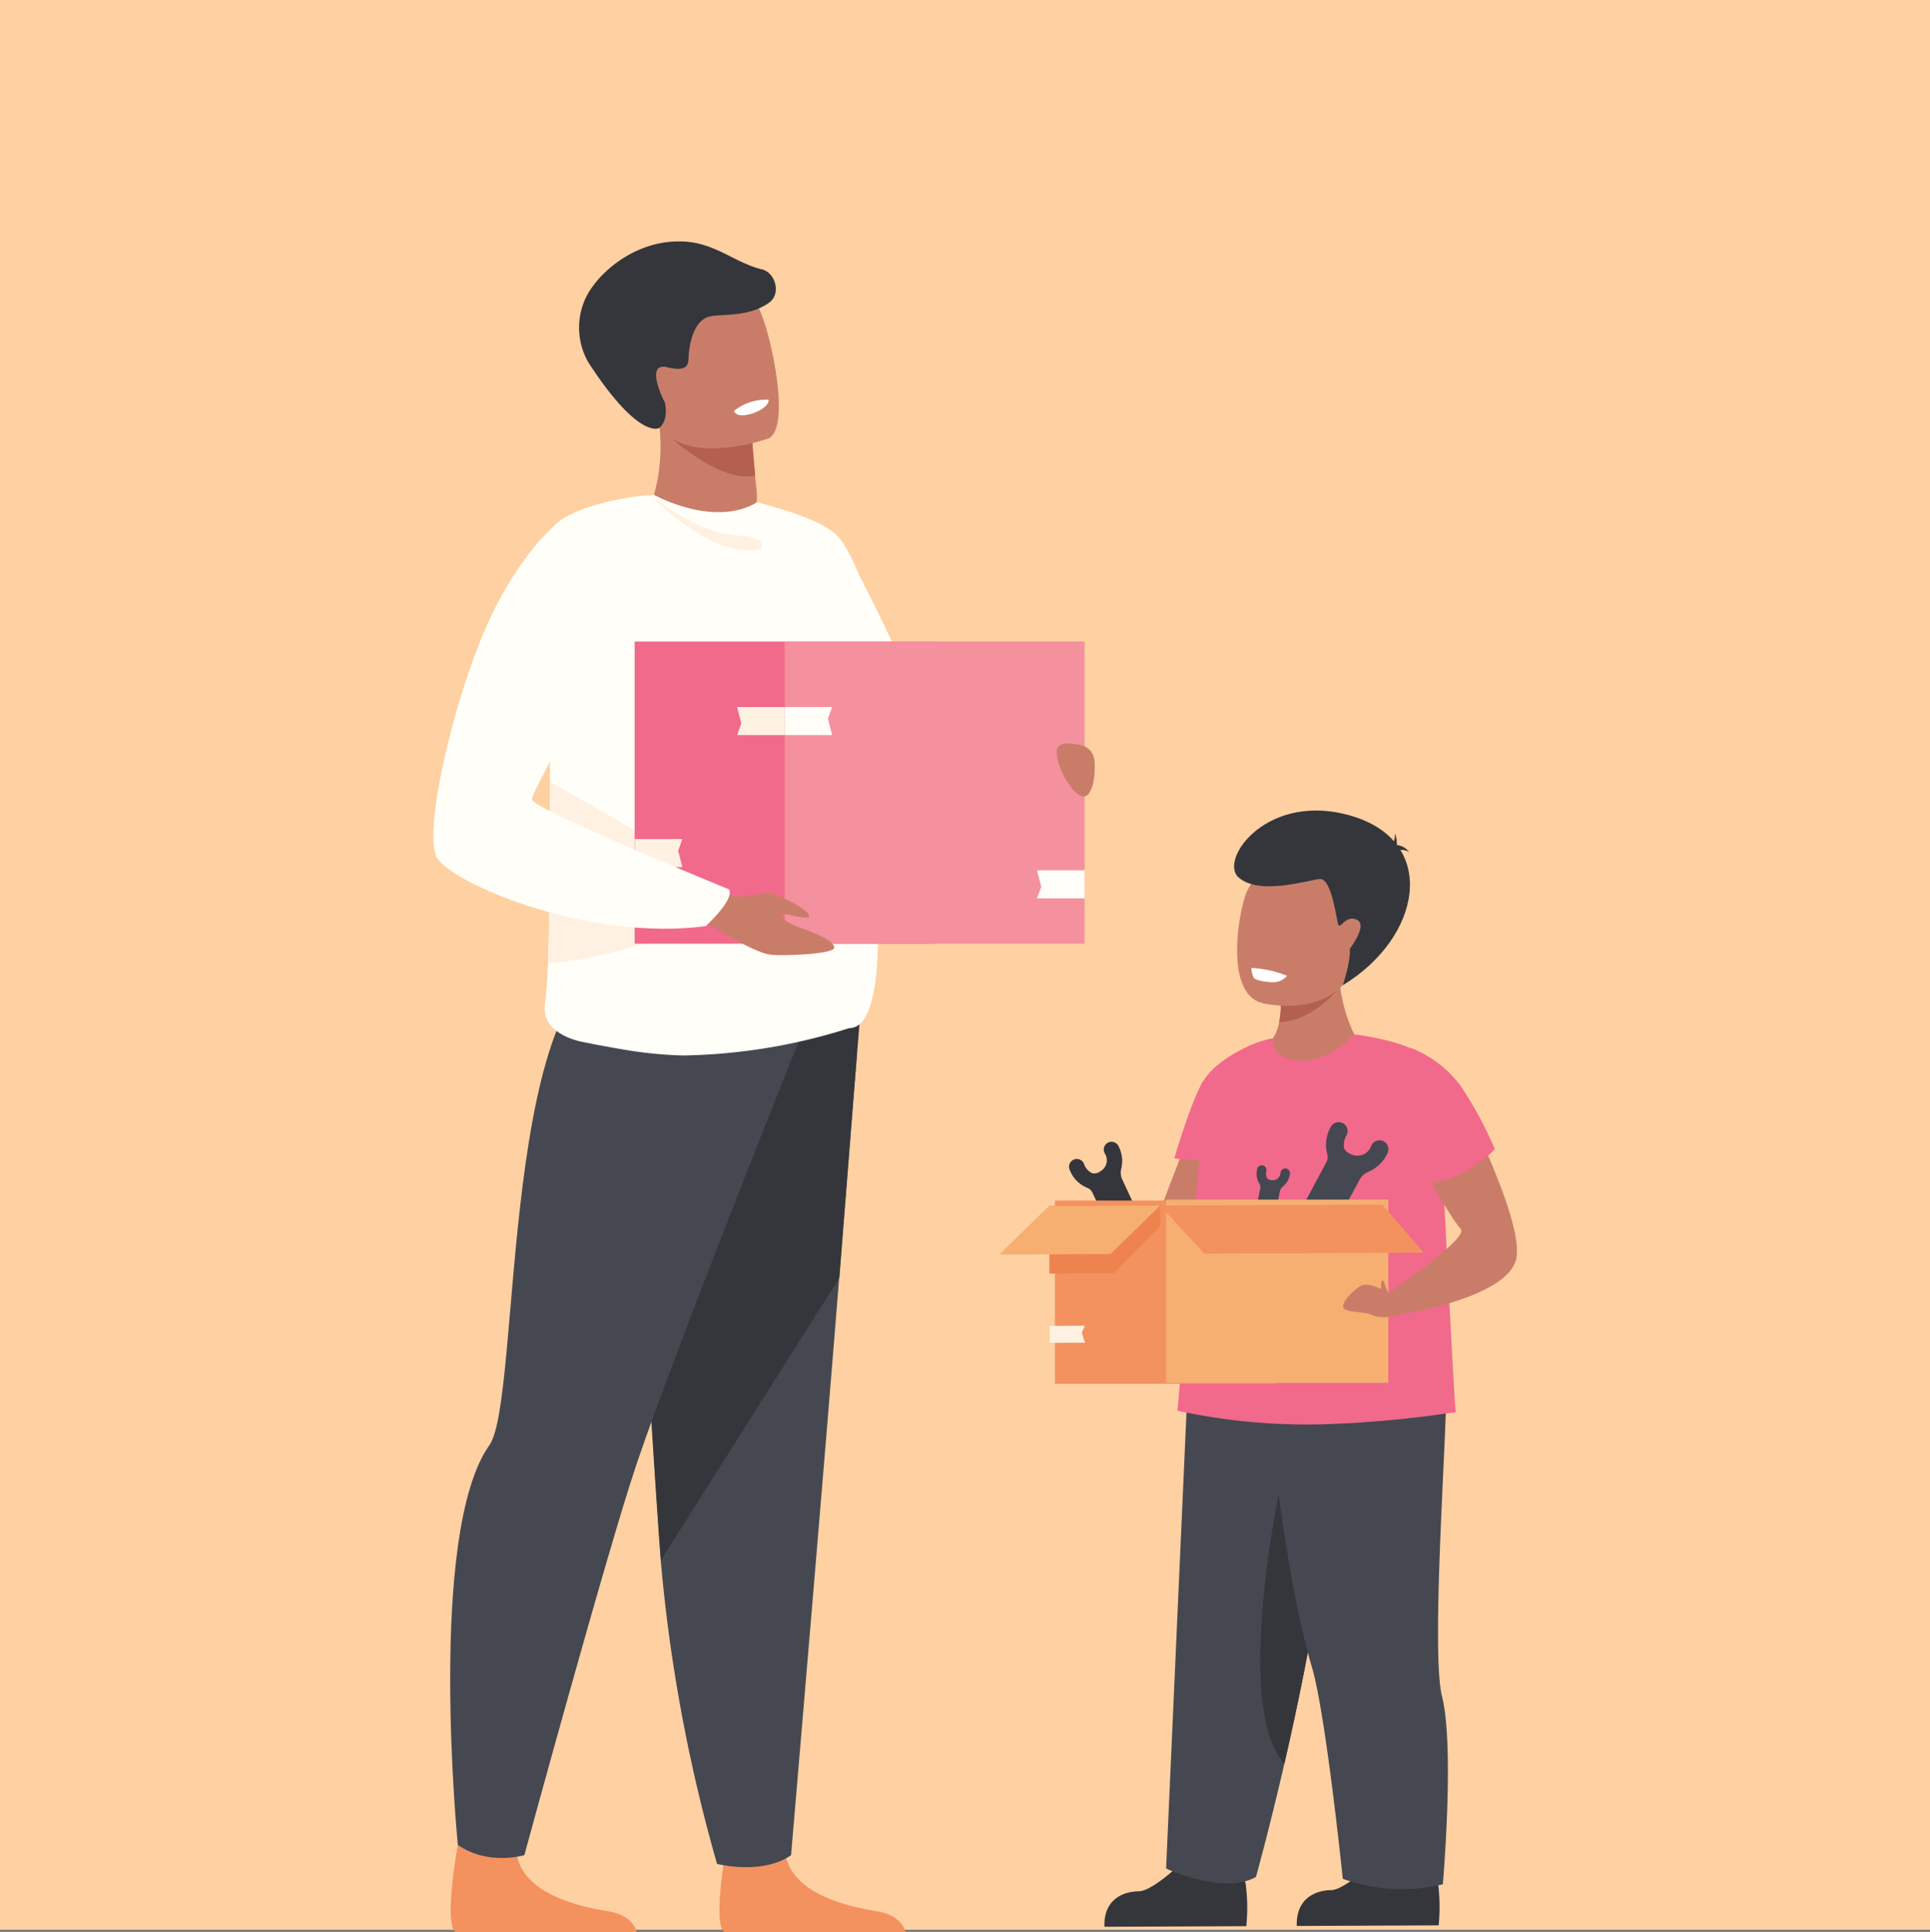 <svg id="Layer_1" data-name="Layer 1" xmlns="http://www.w3.org/2000/svg" viewBox="0 0 352.4 352.85"><rect x="0" y="0" width="352.4" height="352.85" fill="#808080" stroke="none"/><defs><style>.cls-1{fill:#fed0a2;}.cls-2{fill:#fffef8;}.cls-3{fill:#f3925f;}.cls-4{fill:#454850;}.cls-5{fill:#34363b;}.cls-6{fill:#c97d69;}.cls-7{fill:#b3614e;}.cls-8{fill:#fff1e2;}.cls-9{fill:#fff;}.cls-10{fill:#f1698b;}.cls-11{fill:#f5909e;}.cls-12{fill:#f6af71;}.cls-13{fill:#ef834f;}</style></defs><title>pack</title><rect class="cls-1" width="352.4" height="352.4"/><path class="cls-2" d="M153.07,98s23.7,41.42,18.95,55.7-20.66,15.2-20.66,15.2Z"/><path class="cls-3" d="M165.36,352.85H132.27c-2.37-1.61.64-17.33.64-17.33s9-3.43,10.59,3.54,11.5,9.18,16.76,10C163.86,349.68,165,351.65,165.36,352.85Z"/><path class="cls-3" d="M116.29,352.85H83.2c-2.37-1.61.64-17.33.64-17.33s9-3.43,10.59,3.54,11.5,9.18,16.76,10C114.79,349.68,115.93,351.65,116.29,352.85Z"/><path class="cls-4" d="M156.46,192.5s-1.49,18.55-3.24,40.86c-2.38,30.3-8.78,105.42-8.78,105.42s-4.2,3.58-13.51,1.62a294.08,294.08,0,0,1-10.29-55.49l-.11-1.46c-2.2-30.11-5.63-93.52-5.63-93.52Z"/><path class="cls-5" d="M157,186.09s-2,25-3.74,47.27l-32.58,51.55-.11-1.46c-2.2-30.11-5.63-93.52-5.63-93.52Z"/><path class="cls-4" d="M147.47,186.09s-23.63,58.81-31.18,81.11c-5.38,15.88-20.55,71.59-20.55,71.59s-6.6,2-12.14-1.87c0,0-5.65-56.92,5.76-73,6.05-8.51,1.5-88.51,26-89.2S147.47,186.09,147.47,186.09Z"/><path class="cls-6" d="M136.91,99.39a14.75,14.75,0,0,1-10.18,1.37,21.12,21.12,0,0,1-6.9-2.91,20.34,20.34,0,0,1-2.78-2.1s.12-.18.33-.52c1.07-1.82,4.3-8.38,2.86-18.9,0-.14,1,.06,2.6.43,4.69,1.11,14.11,3.78,14.53,3.9h0s.12,2.21.5,6.18c0,.35.07.72.11,1.09s.1,1,.15,1.47C138.59,93.53,136.91,99.39,136.91,99.39Z"/><path class="cls-7" d="M137.89,86.84c-7,1.6-17.44-8.73-17.44-8.73a11,11,0,0,1,2.39-1.36c4.69,1.11,14.11,3.78,14.53,3.9h0S137.5,82.87,137.89,86.84Z"/><path class="cls-2" d="M160.15,176.18c-.51,6.74-1.93,11.57-5.06,11.57a104.9,104.9,0,0,1-30.47,5A76.51,76.51,0,0,1,113,191.52c-3.89-.66-7-1.32-7-1.32-3.34-.77-7-2.83-6.52-6.63.26-2,.45-4.62.58-7.64l0-.58c.37-8.81.31-21,.35-32.57,0-7.14.1-14.08.34-19.93,0,0-3.27-23,.36-26.76,4.26-4.41,16.77-5.77,17.55-5.6l.71-.15s10.65,6,18.57,1.56c0,0,.21-.23.24-.22,1.85.62,11.53,2.79,14.85,6.3,1.15,1.21,5.72,8.63,5.85,16.78.17,11.36-.27,24.27-.27,24.28.12,1.85.32,4.23.54,6.94.23,2.89.49,6.16.71,9.57.11,1.72.21,3.47.29,5.22A133.61,133.61,0,0,1,160.15,176.18Z"/><path class="cls-8" d="M118.75,90.5s11.79,12.16,20.22,9.67c0,0,1.12-1.64-2.67-2.17S128.4,97.69,118.75,90.5Z"/><path class="cls-6" d="M140.27,80.09a35.6,35.6,0,0,1-6.55,1.53c-5.37.72-12.42.3-14.64-6.19-3.73-10.93-8.5-17.48,2.48-21.94,5.88-2.39,9.64-2.52,12.2-1.6a8.84,8.84,0,0,1,4.52,3.91C140.42,59.14,144.71,78.18,140.27,80.09Z"/><path class="cls-5" d="M139.12,49.19c2.48.6,3.6,4.51,1.24,6.14C136.12,58.25,130.95,57.1,129,58c-2.73,1.21-3.22,5.8-3.27,7.25s-.24,2.69-4,1.81a1.8,1.8,0,0,0-1.35.08c-1.54.91.43,5.34,1,6.3,0,0,.85,3.17-1,4.71-.23.18-4,1.81-12.92-11.92a12.75,12.75,0,0,1-.58-11.68c2.17-4.67,8.9-10.46,17-10.46C130.31,44,133.87,47.92,139.12,49.19Z"/><path class="cls-9" d="M140.35,73s.23,1.41-3.06,2.54c0,0-2.76.95-3.27-.5A9.37,9.37,0,0,1,140.35,73Z"/><path class="cls-8" d="M132.34,163c1.18,2.21-3.89,5.13-3.89,5.13s-14,6.67-28.39,7.8l0-.58c.37-8.81.31-21,.35-32.57C100.44,142.78,130.4,159.35,132.34,163Z"/><rect class="cls-10" x="115.89" y="117.16" width="54.76" height="55.18" transform="translate(286.53 289.5) rotate(180)"/><rect class="cls-11" x="143.27" y="117.16" width="54.76" height="55.18" transform="translate(341.3 289.5) rotate(180)"/><polygon class="cls-8" points="115.92 158.35 124.59 158.35 123.83 155.36 124.59 153.23 115.92 153.23 115.92 158.35"/><polygon class="cls-2" points="143.27 134.24 151.94 134.24 151.18 131.25 151.94 129.12 143.27 129.12 143.27 134.24"/><polygon class="cls-8" points="143.27 129.12 134.59 129.12 135.35 132.1 134.59 134.24 143.27 134.24 143.27 129.12"/><polygon class="cls-2" points="198.03 158.94 189.35 158.94 190.12 161.93 189.35 164.06 198.03 164.06 198.03 158.94"/><path class="cls-6" d="M199.82,138.77a3.06,3.06,0,0,0-2.29-2.63c-1.75-.44-4.23-.77-4.53.78-.47,2.42,2.76,8.53,4.88,8.53C199.48,145.45,200.12,141.53,199.82,138.77Z"/><path class="cls-6" d="M128.45,168.13s8.87,5.85,12.29,6.23c2.33.26,11.53-.12,11.58-1.28.07-1.64-5.62-3.38-7.09-4s-2.63-1.42-2.62-2.06,5.7,1.47,5.09.08-5.87-3.8-7.14-4-5.37,1.16-7,.42S128.45,168.13,128.45,168.13Z"/><path class="cls-2" d="M104.22,93.95S98.14,96.51,90.92,110s-14,42-11.12,46.69,27.57,15.28,49.06,12.44c0,0,5.33-4.85,4.25-6.72,0,0-36-14.69-36-16.44s16.2-29,16.93-36.51S104.22,93.95,104.22,93.95Z"/><path class="cls-5" d="M201.66,351.87l25.9-.11a32.8,32.8,0,0,0-.13-7.81,2.21,2.21,0,0,0-.64-1.18,9.35,9.35,0,0,1-6.22,0A12.8,12.8,0,0,1,216,340c-.27.26-5.6,5.38-8.07,5.39S201.49,346.59,201.66,351.87Z"/><path class="cls-4" d="M212.92,341.23s10.33,4.91,16.4,1.55c0,0,2.37-8.43,5.19-20.69,2.34-10.15,5-22.92,6.9-35.71.1-.67.2-1.41.29-2.2,1.52-12.89,1.35-39.94-24.77-32.66Z"/><path class="cls-5" d="M234.51,322.09c2.34-10.15,5-22.92,6.9-35.71.1-.67.2-1.41.29-2.2-1.61-9-4.12-16.27-7-17.15C234.65,267,224.53,310.81,234.51,322.09Z"/><path class="cls-5" d="M236.78,351.72l25.9-.11a32.8,32.8,0,0,0-.13-7.81,2.21,2.21,0,0,0-.64-1.18,9.35,9.35,0,0,1-6.22,0,12.8,12.8,0,0,1-4.59-2.83c-.27.26-5.6,5.38-8.07,5.39S236.61,346.44,236.78,351.72Z"/><path class="cls-6" d="M230.87,191.45l13.7,6.93,2.7-9.49a29.07,29.07,0,0,1-2.57-8.64,36.09,36.09,0,0,1-.32-7.8l-11.11,5.75a21.12,21.12,0,0,1,.45,2.55,18.54,18.54,0,0,1-.17,6A8.25,8.25,0,0,1,230.87,191.45Z"/><path class="cls-7" d="M233.56,186.69c6.33-.2,11.14-6.45,11.14-6.45l-11,.49A18.54,18.54,0,0,1,233.56,186.69Z"/><path class="cls-6" d="M230.47,183.18s12.64,3.28,17-6.78c4.66-10.86-.54-18.73-4.83-19.25-8.56-1-13.51,2.26-15,5.71S223.5,181.43,230.47,183.18Z"/><path class="cls-5" d="M245.19,179.92s1.46-4.35,1.28-6.67c0,0,3.28-4.22,1.35-5.25s-3,1.46-3.39,1-1.16-8.74-3.5-8.47-10.95,3-14.74-.26,5.33-16,20.9-11.17S259.55,171.22,245.19,179.92Z"/><path class="cls-5" d="M254.78,155.81a5.47,5.47,0,0,0-.07-3.6,5.75,5.75,0,0,1-.84,3C253.07,156.12,254.78,155.81,254.78,155.81Z"/><path class="cls-5" d="M254.45,154.34a3.1,3.1,0,0,1,2.84,1.25,2.47,2.47,0,0,0-2.72.07Z"/><path class="cls-9" d="M235,178.21a3.44,3.44,0,0,1-2.39,1.17c-1.37,0-3.34-.33-3.69-.8a4.89,4.89,0,0,1-.44-1.8A19.27,19.27,0,0,1,235,178.21Z"/><path class="cls-4" d="M263.9,251c1.13.15-2.92,49.54-.6,58.8s.15,34.31.15,34.31a31.74,31.74,0,0,1-18.27-1s-3.08-30-5.63-38.63c-5.49-18.51-8.42-51.81-8.42-51.81Z"/><polygon class="cls-6" points="218.71 202.99 210.7 223.98 221.76 225.34 224 208.24 218.71 202.99"/><path class="cls-10" d="M215,257.63A111.58,111.58,0,0,0,242,260.09a200.71,200.71,0,0,0,23.83-2.22c-.26.07-2.54-46.83-2.54-46.83l1.31-14.7c-4.13-5.12-11.87-6.69-17.3-7.44-2.07,2.14-6.15,5.28-10.75,4.71-3.45-.44-4.1-2.06-4.05-4-7.2,1.22-12.24,7.25-12.24,7.25Z"/><path class="cls-6" d="M264.34,195.6s14.34,27,12.49,34.39-22.23,10.21-22.23,10.21l-1.34-3.89s15.16-10.22,13.44-11.92-8.11-13-8.46-14.7S259.55,196.14,264.34,195.6Z"/><path class="cls-10" d="M257.6,191.39a20.54,20.54,0,0,1,9.2,7.07,71.61,71.61,0,0,1,6.13,11.37s-5.46,6.28-13.25,6.23S257.6,191.39,257.6,191.39Z"/><path class="cls-10" d="M227.27,191.43s-5.73,2.42-7.94,6.63-4.91,13.47-4.91,13.47a32.45,32.45,0,0,0,5.74.32C223.41,211.76,227.27,191.43,227.27,191.43Z"/><path class="cls-4" d="M235.09,225.51l7.09-13.26a2.09,2.09,0,0,0,.13-1.62h0a6.56,6.56,0,0,1,.78-5,1.63,1.63,0,0,1,2.77,1.71,3.38,3.38,0,0,0-.45,2.3c.05.17.22.7,1.27,1.15a2.67,2.67,0,0,0,3.7-1.55,1.63,1.63,0,0,1,3,1.28,6.79,6.79,0,0,1-3.43,3.43h0a3.29,3.29,0,0,0-1.71,1.49l-7.09,13.27Z"/><path class="cls-4" d="M228.59,224.81l1.53-7.85a1.11,1.11,0,0,0-.19-.84h0a3.49,3.49,0,0,1-.38-2.66.86.86,0,0,1,1.67.43,1.8,1.8,0,0,0,.13,1.24c.05.08.22.32.82.39a1.42,1.42,0,0,0,1.64-1.36.86.86,0,0,1,1.72.18,3.61,3.61,0,0,1-1.21,2.28h0a1.75,1.75,0,0,0-.64,1l-1.53,7.86Z"/><path class="cls-5" d="M205,229.68l-5.53-11.87a1.82,1.82,0,0,0-1.06-.94h0a5.71,5.71,0,0,1-3.06-3.15,1.42,1.42,0,1,1,2.64-1,3,3,0,0,0,1.37,1.51,1.65,1.65,0,0,0,1.47-.28,2.32,2.32,0,0,0,.86-3.38,1.42,1.42,0,0,1,2.46-1.41,5.92,5.92,0,0,1,.6,4.19h0a2.87,2.87,0,0,0,.14,2l5.53,11.88Z"/><rect class="cls-3" x="191.61" y="220.17" width="40.58" height="33.46" transform="matrix(-1, 0, 0, -1, 424.81, 472.88)"/><rect class="cls-12" x="211.9" y="220.08" width="40.58" height="33.46" transform="matrix(-1, 0, 0, -1, 465.39, 472.62)"/><polygon class="cls-3" points="211.83 220.17 219.9 228.94 259.94 228.76 252.41 219.99 211.83 220.17"/><polygon class="cls-8" points="191.67 245.23 198.1 245.2 197.52 243.39 198.09 242.1 191.66 242.13 191.67 245.23"/><polygon class="cls-13" points="211.84 223.95 203.33 232.54 191.61 232.59 191.56 220.25 211.83 220.17 211.84 223.95"/><polygon class="cls-12" points="191.54 220.25 182.45 229.1 202.75 229.01 211.83 220.17 191.54 220.25"/><path class="cls-6" d="M253.63,236.17s-3.46-2.17-5.06-1.39-4.42,3.83-2.87,4.4,3.69.41,4.52.86a6,6,0,0,0,4.58.11C256.73,239.44,253.63,236.17,253.63,236.17Z"/><path class="cls-6" d="M253.48,236.15a14.24,14.24,0,0,1-.75-2c-.08-.5-.53-.29-.55.28s0,1.57,0,1.57Z"/></svg>